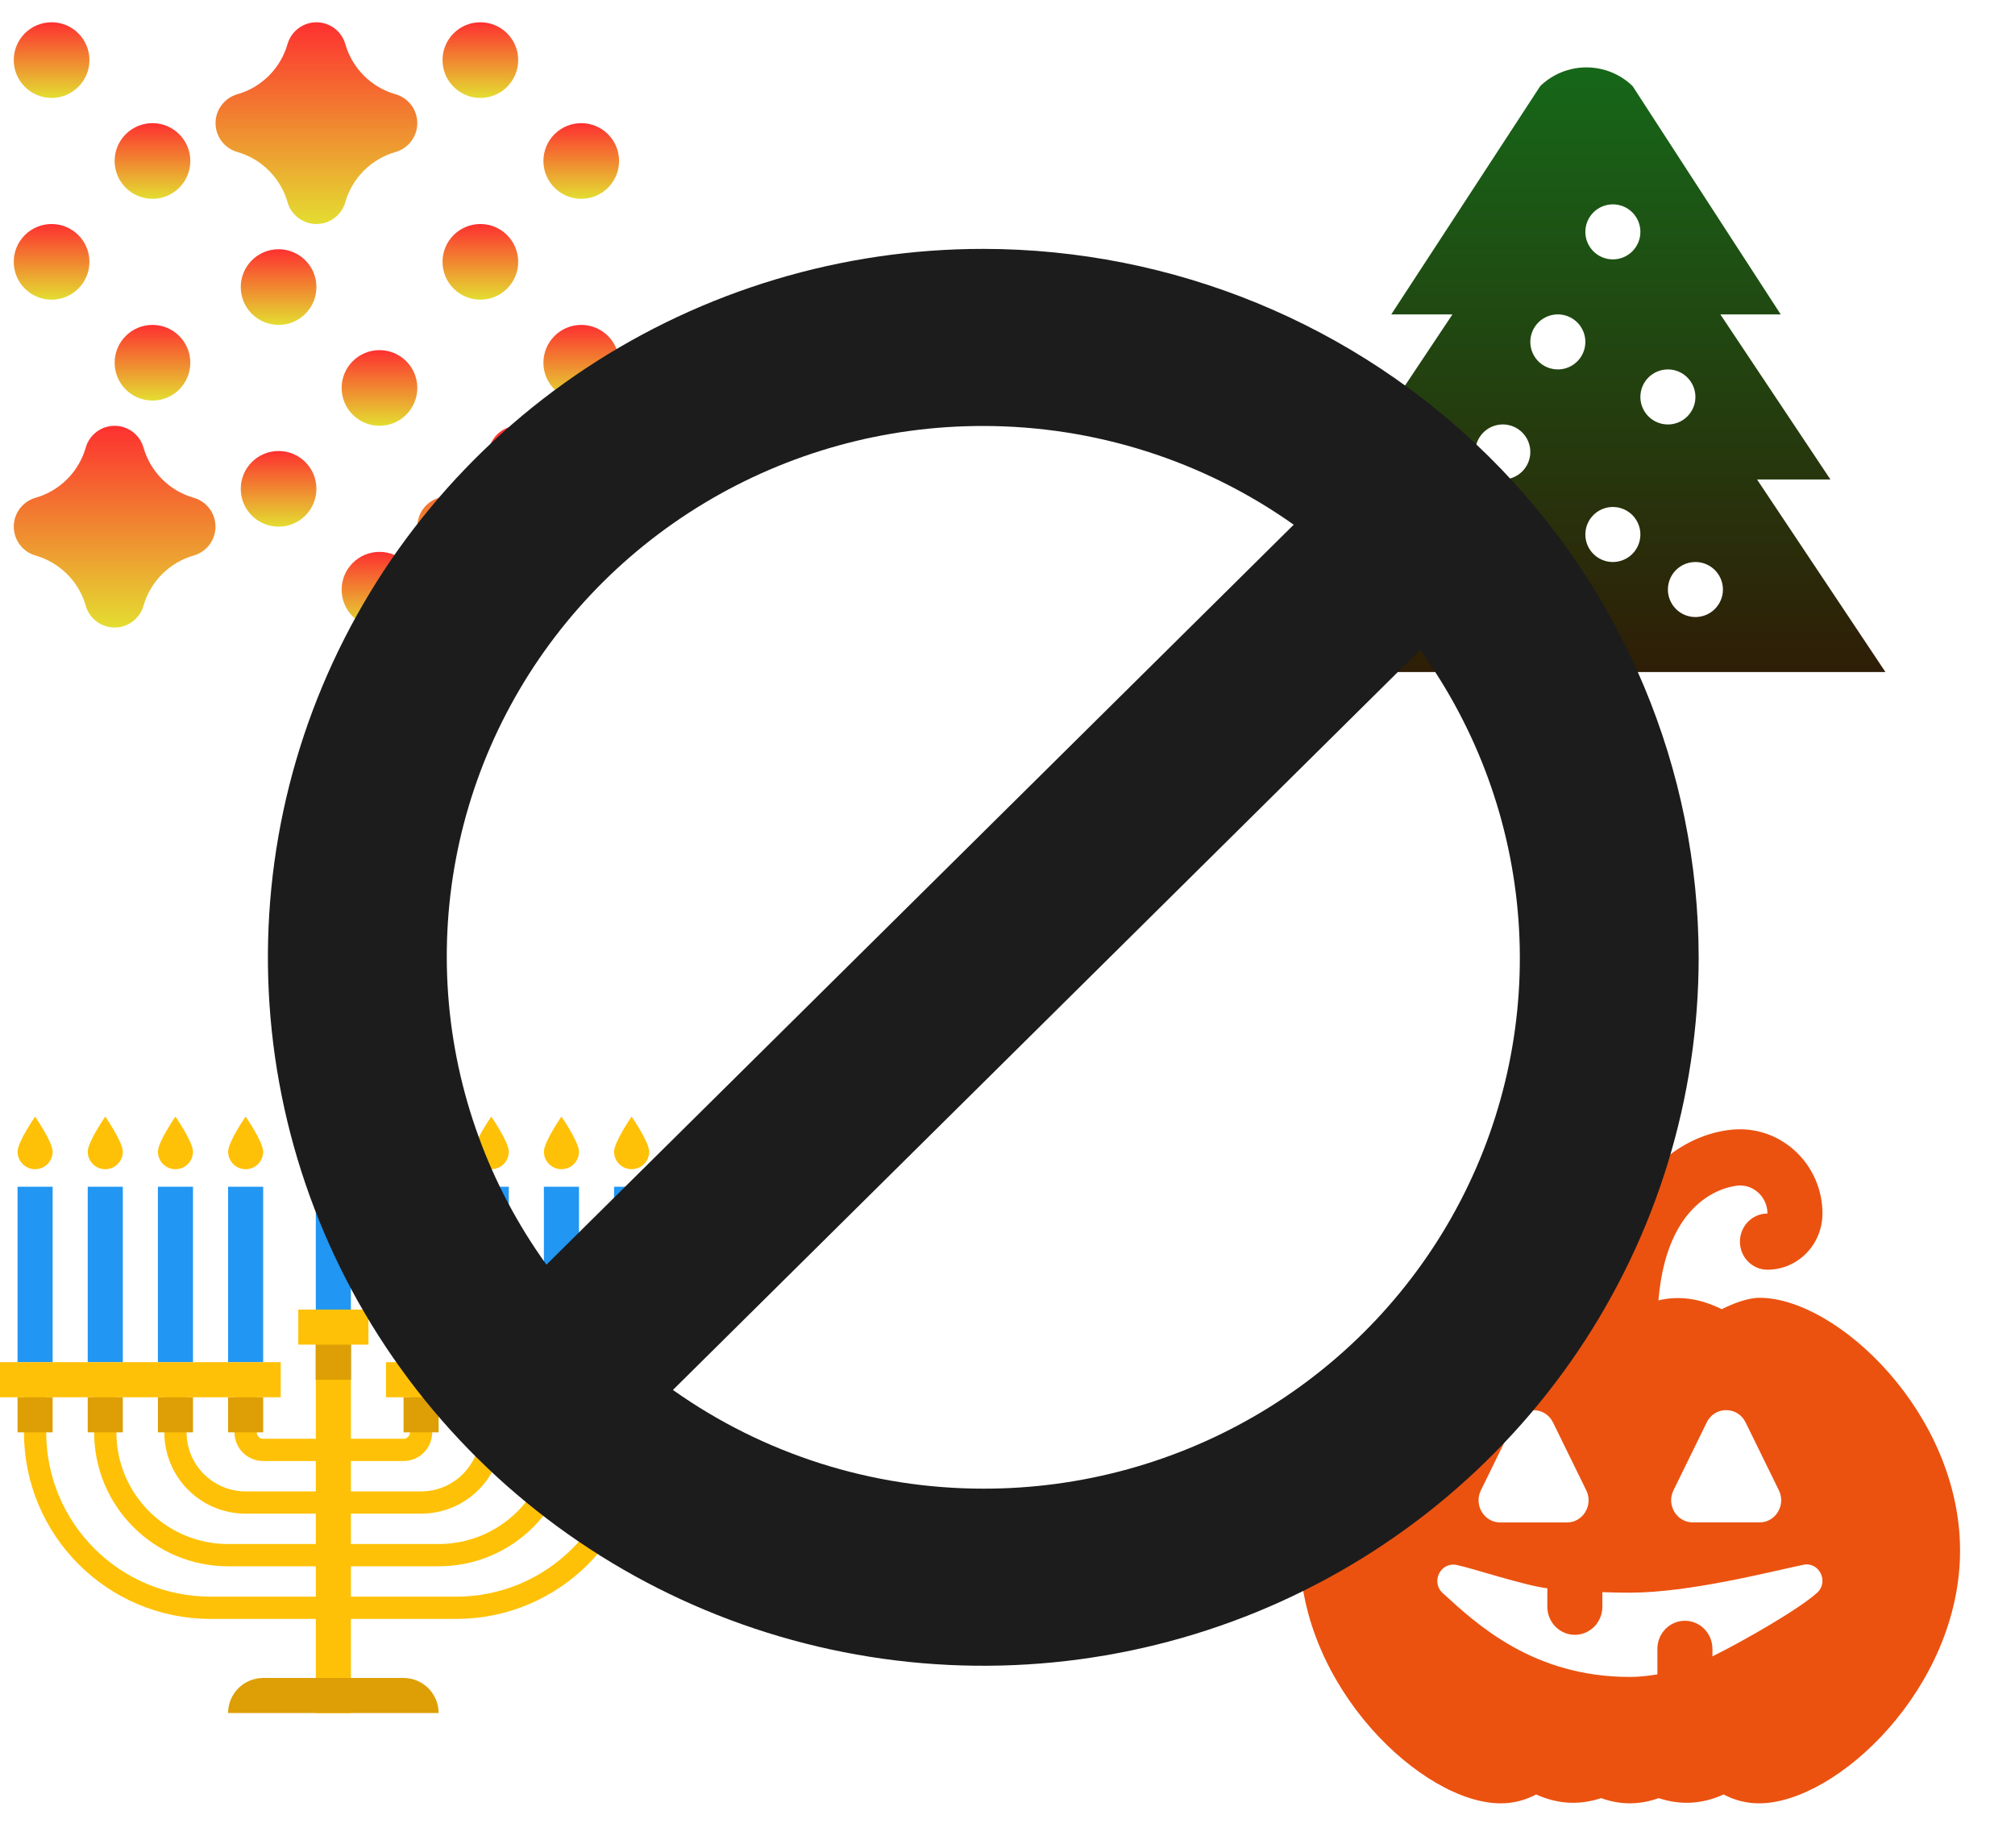 <svg width="181" height="166" viewBox="0 0 181 166" fill="none" xmlns="http://www.w3.org/2000/svg">
<g filter="url(#filter0_di_12_384)">
<path d="M150.058 108.586C148.966 108.586 147.639 109.12 146.66 109.61C144.698 108.639 142.824 108.376 140.971 108.818C141.811 98.627 148.222 98.493 148.291 98.493C149.653 98.493 150.763 99.626 150.765 101.017C149.401 101.017 148.291 102.147 148.291 103.54C148.291 104.932 149.398 106.063 150.763 106.063C153.489 106.063 155.705 103.799 155.705 101.017C155.705 96.843 152.379 93.447 148.291 93.447C145.521 93.447 141.163 95.019 138.43 99.914C136.967 97.214 134.869 95.128 132.096 93.715C130.872 93.089 129.389 93.599 128.779 94.843C128.169 96.089 128.663 97.605 129.884 98.229C133.46 100.053 135.42 103.532 135.842 108.818C134.026 108.386 132.195 108.623 130.274 109.549C129.202 108.911 128.018 108.588 126.75 108.588C119.808 108.586 108.748 118.978 108.748 131.293C108.748 143.608 119.832 154 126.794 154C127.926 154 128.994 153.733 129.983 153.203C131.915 154.073 133.841 154.189 135.82 153.533C137.538 154.154 139.273 154.154 140.993 153.533C142.975 154.189 144.9 154.073 146.83 153.203C147.819 153.733 148.887 154 150.019 154C156.981 154 168.065 143.608 168.065 131.293C168.065 118.978 157.003 108.586 150.058 108.586ZM142.32 125.883L145.311 119.778C145.669 119.044 146.361 118.678 147.055 118.678C147.75 118.678 148.439 119.044 148.8 119.778L151.791 125.883C152.438 127.206 151.497 128.765 150.046 128.765H144.065C142.617 128.765 141.673 127.208 142.32 125.883ZM125.02 125.888L128.01 119.783C128.369 119.049 129.061 118.683 129.755 118.683C130.45 118.683 131.139 119.049 131.5 119.783L134.491 125.888C135.138 127.213 134.196 128.77 132.746 128.77H126.765C125.317 128.77 124.372 127.213 125.02 125.888ZM155.231 135.077C153.58 136.589 148.336 139.566 145.82 140.797V140.123C145.82 138.731 144.712 137.6 143.348 137.6C141.984 137.6 140.877 138.731 140.877 140.123V142.414C140.071 142.551 139.251 142.646 138.405 142.646C129.755 142.646 124.696 137.956 121.59 135.108C120.495 134.103 121.407 132.289 122.85 132.587C124.249 132.877 129.024 134.462 130.991 134.681V136.339C130.991 137.732 132.098 138.862 133.462 138.862C134.827 138.862 135.934 137.732 135.934 136.339V135.029C136.732 135.057 137.548 135.077 138.405 135.077C143.766 135.077 151.067 133.177 153.993 132.569C155.409 132.277 156.306 134.093 155.231 135.077Z" fill="#EB5210"/>
</g>
<g filter="url(#filter1_dd_12_384)">
<path d="M165.364 56.374L153.829 39.073H160.42L150.534 24.244H155.954L142.648 3.73C141.535 2.655 140.049 2.054 138.502 2.054C136.955 2.054 135.468 2.655 134.356 3.73L120.972 24.244H126.469L116.583 39.073H123.172L111.64 56.374H136.031V61.317H140.974V56.374H165.364ZM140.878 46.488C140.389 46.488 139.911 46.343 139.505 46.071C139.098 45.8 138.782 45.414 138.595 44.962C138.408 44.511 138.359 44.014 138.454 43.534C138.549 43.055 138.785 42.614 139.13 42.269C139.476 41.923 139.916 41.688 140.396 41.592C140.875 41.497 141.372 41.546 141.824 41.733C142.275 41.92 142.661 42.237 142.933 42.643C143.205 43.05 143.35 43.528 143.35 44.016C143.35 44.672 143.089 45.3 142.626 45.764C142.162 46.227 141.533 46.488 140.878 46.488ZM148.293 46.488C148.781 46.488 149.259 46.633 149.666 46.904C150.072 47.176 150.389 47.562 150.576 48.014C150.763 48.465 150.812 48.962 150.717 49.442C150.621 49.921 150.386 50.361 150.04 50.707C149.695 51.053 149.254 51.288 148.775 51.383C148.295 51.479 147.798 51.43 147.347 51.243C146.895 51.056 146.509 50.739 146.238 50.333C145.966 49.926 145.821 49.448 145.821 48.959C145.821 48.304 146.081 47.675 146.545 47.212C147.008 46.748 147.637 46.488 148.293 46.488ZM145.821 29.187C146.31 29.187 146.788 29.332 147.194 29.604C147.601 29.875 147.917 30.261 148.104 30.713C148.292 31.164 148.34 31.661 148.245 32.141C148.15 32.62 147.914 33.061 147.569 33.406C147.223 33.752 146.783 33.987 146.303 34.083C145.824 34.178 145.327 34.129 144.875 33.942C144.424 33.755 144.038 33.438 143.766 33.032C143.494 32.625 143.35 32.147 143.35 31.659C143.35 31.003 143.61 30.374 144.073 29.911C144.537 29.447 145.166 29.187 145.821 29.187ZM140.878 14.358C141.367 14.358 141.845 14.503 142.251 14.774C142.658 15.046 142.974 15.432 143.161 15.883C143.348 16.335 143.397 16.832 143.302 17.311C143.207 17.791 142.971 18.231 142.626 18.577C142.28 18.923 141.84 19.158 141.36 19.253C140.881 19.349 140.384 19.3 139.932 19.113C139.481 18.926 139.095 18.609 138.823 18.202C138.551 17.796 138.406 17.318 138.406 16.829C138.406 16.174 138.667 15.545 139.13 15.082C139.594 14.618 140.222 14.358 140.878 14.358ZM128.52 51.431C128.031 51.431 127.554 51.286 127.147 51.014C126.741 50.743 126.424 50.357 126.237 49.905C126.05 49.454 126.001 48.957 126.096 48.477C126.192 47.998 126.427 47.557 126.773 47.212C127.118 46.866 127.559 46.631 128.038 46.535C128.518 46.44 129.014 46.489 129.466 46.676C129.918 46.863 130.304 47.18 130.575 47.586C130.847 47.993 130.992 48.471 130.992 48.959C130.992 49.615 130.731 50.243 130.268 50.707C129.804 51.17 129.176 51.431 128.52 51.431ZM130.992 39.073C130.503 39.073 130.025 38.928 129.619 38.657C129.212 38.385 128.895 37.999 128.708 37.547C128.521 37.096 128.472 36.599 128.568 36.12C128.663 35.64 128.899 35.2 129.244 34.854C129.59 34.508 130.03 34.273 130.51 34.178C130.989 34.082 131.486 34.131 131.938 34.318C132.389 34.505 132.775 34.822 133.047 35.228C133.318 35.635 133.463 36.113 133.463 36.602C133.463 37.257 133.203 37.886 132.739 38.349C132.276 38.813 131.647 39.073 130.992 39.073ZM133.463 26.715C133.463 26.227 133.608 25.749 133.88 25.342C134.151 24.936 134.537 24.619 134.989 24.432C135.441 24.245 135.938 24.196 136.417 24.291C136.897 24.387 137.337 24.622 137.683 24.968C138.028 25.314 138.264 25.754 138.359 26.233C138.454 26.713 138.405 27.21 138.218 27.661C138.031 28.113 137.714 28.499 137.308 28.77C136.902 29.042 136.424 29.187 135.935 29.187C135.279 29.187 134.651 28.927 134.187 28.463C133.724 28 133.463 27.371 133.463 26.715Z" fill="url(#paint0_linear_12_384)"/>
</g>
<g clip-path="url(#clip0_12_384)">
<path d="M53.652 44.718C52.579 44.411 51.602 43.836 50.813 43.046C50.024 42.257 49.448 41.28 49.142 40.207C48.98 39.643 48.64 39.148 48.172 38.795C47.704 38.442 47.134 38.251 46.547 38.251C45.961 38.251 45.391 38.442 44.923 38.795C44.455 39.148 44.115 39.643 43.953 40.207C43.647 41.28 43.071 42.257 42.282 43.046C41.493 43.836 40.516 44.411 39.443 44.718C38.879 44.879 38.383 45.219 38.031 45.687C37.678 46.155 37.487 46.725 37.487 47.312C37.487 47.898 37.678 48.468 38.031 48.936C38.383 49.404 38.879 49.744 39.443 49.906C40.516 50.213 41.493 50.788 42.282 51.577C43.071 52.366 43.647 53.343 43.953 54.416C44.115 54.98 44.455 55.476 44.923 55.828C45.391 56.181 45.961 56.372 46.547 56.372C47.134 56.372 47.704 56.181 48.172 55.828C48.64 55.476 48.98 54.98 49.142 54.416C49.448 53.343 50.024 52.366 50.813 51.577C51.602 50.788 52.579 50.213 53.652 49.906C54.216 49.744 54.712 49.404 55.064 48.936C55.417 48.468 55.608 47.898 55.608 47.312C55.608 46.725 55.417 46.155 55.064 45.687C54.712 45.219 54.216 44.879 53.652 44.718Z" fill="url(#paint1_linear_12_384)"/>
<path d="M35.53 8.468C34.456 8.162 33.479 7.587 32.689 6.797C31.899 6.008 31.324 5.031 31.017 3.957C30.856 3.394 30.515 2.898 30.047 2.546C29.579 2.193 29.009 2.002 28.423 2.002C27.837 2.002 27.267 2.193 26.799 2.546C26.331 2.898 25.99 3.394 25.829 3.957C25.522 5.031 24.947 6.008 24.157 6.797C23.368 7.586 22.391 8.161 21.318 8.468C20.755 8.63 20.259 8.97 19.906 9.438C19.553 9.906 19.362 10.476 19.362 11.062C19.362 11.648 19.553 12.219 19.906 12.687C20.259 13.155 20.755 13.495 21.318 13.656C22.391 13.963 23.368 14.538 24.157 15.328C24.947 16.117 25.522 17.094 25.829 18.167C25.99 18.731 26.331 19.226 26.799 19.579C27.267 19.932 27.837 20.123 28.423 20.123C29.009 20.123 29.579 19.932 30.047 19.579C30.515 19.226 30.856 18.731 31.017 18.167C31.324 17.094 31.899 16.117 32.688 15.328C33.477 14.538 34.455 13.963 35.528 13.656C36.091 13.495 36.587 13.155 36.94 12.687C37.293 12.219 37.484 11.649 37.484 11.063C37.485 10.477 37.294 9.907 36.941 9.439C36.589 8.97 36.093 8.63 35.53 8.468Z" fill="url(#paint2_linear_12_384)"/>
<path d="M3.191 49.906C4.264 50.213 5.241 50.788 6.031 51.577C6.82 52.366 7.395 53.343 7.702 54.416C7.863 54.98 8.204 55.476 8.672 55.828C9.14 56.181 9.71 56.372 10.296 56.372C10.882 56.372 11.452 56.181 11.92 55.828C12.388 55.476 12.729 54.98 12.89 54.416C13.197 53.343 13.772 52.366 14.561 51.577C15.35 50.788 16.328 50.213 17.401 49.906C17.964 49.744 18.46 49.404 18.813 48.936C19.166 48.468 19.356 47.898 19.356 47.312C19.356 46.725 19.166 46.155 18.813 45.687C18.46 45.219 17.964 44.879 17.401 44.718C16.328 44.411 15.35 43.836 14.561 43.046C13.772 42.257 13.197 41.28 12.89 40.207C12.729 39.643 12.388 39.148 11.92 38.795C11.452 38.442 10.882 38.251 10.296 38.251C9.71 38.251 9.14 38.442 8.672 38.795C8.204 39.148 7.863 39.643 7.702 40.207C7.395 41.28 6.82 42.257 6.032 43.046C5.243 43.835 4.266 44.41 3.193 44.718C2.63 44.879 2.134 45.219 1.781 45.687C1.428 46.155 1.237 46.725 1.237 47.311C1.236 47.897 1.427 48.467 1.779 48.935C2.132 49.404 2.628 49.744 3.191 49.906Z" fill="url(#paint3_linear_12_384)"/>
<path d="M13.697 35.984C15.573 35.984 17.095 34.462 17.095 32.585C17.095 30.709 15.573 29.187 13.697 29.187C11.82 29.187 10.298 30.709 10.298 32.585C10.298 34.462 11.82 35.984 13.697 35.984Z" fill="url(#paint4_linear_12_384)"/>
<path d="M4.634 26.921C6.511 26.921 8.033 25.4 8.033 23.523C8.033 21.646 6.511 20.125 4.634 20.125C2.757 20.125 1.236 21.646 1.236 23.523C1.236 25.4 2.757 26.921 4.634 26.921Z" fill="url(#paint5_linear_12_384)"/>
<path d="M13.697 17.859C15.573 17.859 17.095 16.338 17.095 14.461C17.095 12.584 15.573 11.062 13.697 11.062C11.82 11.062 10.298 12.584 10.298 14.461C10.298 16.338 11.82 17.859 13.697 17.859Z" fill="url(#paint6_linear_12_384)"/>
<path d="M4.634 8.797C6.511 8.797 8.033 7.275 8.033 5.398C8.033 3.522 6.511 2 4.634 2C2.757 2 1.236 3.522 1.236 5.398C1.236 7.275 2.757 8.797 4.634 8.797Z" fill="url(#paint7_linear_12_384)"/>
<path d="M52.212 35.984C54.088 35.984 55.61 34.462 55.61 32.585C55.61 30.709 54.088 29.187 52.212 29.187C50.335 29.187 48.813 30.709 48.813 32.585C48.813 34.462 50.335 35.984 52.212 35.984Z" fill="url(#paint8_linear_12_384)"/>
<path d="M43.149 26.921C45.026 26.921 46.547 25.4 46.547 23.523C46.547 21.646 45.026 20.125 43.149 20.125C41.272 20.125 39.751 21.646 39.751 23.523C39.751 25.4 41.272 26.921 43.149 26.921Z" fill="url(#paint9_linear_12_384)"/>
<path d="M52.212 17.859C54.088 17.859 55.61 16.338 55.61 14.461C55.61 12.584 54.088 11.062 52.212 11.062C50.335 11.062 48.813 12.584 48.813 14.461C48.813 16.338 50.335 17.859 52.212 17.859Z" fill="url(#paint10_linear_12_384)"/>
<path d="M43.149 8.797C45.026 8.797 46.547 7.275 46.547 5.398C46.547 3.522 45.026 2 43.149 2C41.272 2 39.751 3.522 39.751 5.398C39.751 7.275 41.272 8.797 43.149 8.797Z" fill="url(#paint11_linear_12_384)"/>
<path d="M34.087 56.374C35.964 56.374 37.485 54.852 37.485 52.976C37.485 51.099 35.964 49.577 34.087 49.577C32.21 49.577 30.688 51.099 30.688 52.976C30.688 54.852 32.21 56.374 34.087 56.374Z" fill="url(#paint12_linear_12_384)"/>
<path d="M25.024 47.312C26.901 47.312 28.423 45.79 28.423 43.913C28.423 42.036 26.901 40.515 25.024 40.515C23.148 40.515 21.626 42.036 21.626 43.913C21.626 45.79 23.148 47.312 25.024 47.312Z" fill="url(#paint13_linear_12_384)"/>
<path d="M34.087 38.249C35.964 38.249 37.485 36.728 37.485 34.851C37.485 32.974 35.964 31.453 34.087 31.453C32.21 31.453 30.688 32.974 30.688 34.851C30.688 36.728 32.21 38.249 34.087 38.249Z" fill="url(#paint14_linear_12_384)"/>
<path d="M25.024 29.187C26.901 29.187 28.423 27.666 28.423 25.789C28.423 23.912 26.901 22.39 25.024 22.39C23.148 22.39 21.626 23.912 21.626 25.789C21.626 27.666 23.148 29.187 25.024 29.187Z" fill="url(#paint15_linear_12_384)"/>
</g>
<path d="M4.728 106.61H1.576V122.37H4.728V106.61Z" fill="#2196F3"/>
<path d="M11.032 106.61H7.88V122.37H11.032V106.61Z" fill="#2196F3"/>
<path d="M17.336 106.61H14.184V122.37H17.336V106.61Z" fill="#2196F3"/>
<path d="M23.64 106.61H20.488V122.37H23.64V106.61Z" fill="#2196F3"/>
<path d="M31.52 103.458H28.368V123.946H31.52V103.458Z" fill="#2196F3"/>
<path d="M39.4 106.61H36.248V122.37H39.4V106.61Z" fill="#2196F3"/>
<path d="M45.704 106.61H42.552V122.37H45.704V106.61Z" fill="#2196F3"/>
<path d="M52.008 106.61H48.856V122.37H52.008V106.61Z" fill="#2196F3"/>
<path d="M58.311 106.61H55.16V122.37H58.311V106.61Z" fill="#2196F3"/>
<path d="M31.52 100.306C31.52 101.178 30.814 101.882 29.944 101.882C29.074 101.882 28.368 101.178 28.368 100.306C28.368 99.435 29.944 97.154 29.944 97.154C29.944 97.154 31.52 99.435 31.52 100.306Z" fill="#FFC107"/>
<path d="M23.64 103.458C23.64 104.33 22.934 105.034 22.064 105.034C21.194 105.034 20.488 104.33 20.488 103.458C20.488 102.587 22.064 100.306 22.064 100.306C22.064 100.306 23.64 102.587 23.64 103.458Z" fill="#FFC107"/>
<path d="M17.336 103.458C17.336 104.33 16.63 105.034 15.76 105.034C14.89 105.034 14.184 104.33 14.184 103.458C14.184 102.587 15.76 100.306 15.76 100.306C15.76 100.306 17.336 102.587 17.336 103.458Z" fill="#FFC107"/>
<path d="M11.032 103.458C11.032 104.33 10.326 105.034 9.456 105.034C8.586 105.034 7.88 104.33 7.88 103.458C7.88 102.587 9.456 100.306 9.456 100.306C9.456 100.306 11.032 102.587 11.032 103.458Z" fill="#FFC107"/>
<path d="M4.728 103.458C4.728 104.33 4.022 105.034 3.152 105.034C2.282 105.034 1.576 104.33 1.576 103.458C1.576 102.587 3.152 100.306 3.152 100.306C3.152 100.306 4.728 102.587 4.728 103.458Z" fill="#FFC107"/>
<path d="M58.311 103.458C58.311 104.33 57.607 105.034 56.735 105.034C55.864 105.034 55.16 104.33 55.16 103.458C55.16 102.587 56.735 100.306 56.735 100.306C56.735 100.306 58.311 102.587 58.311 103.458Z" fill="#FFC107"/>
<path d="M52.008 103.458C52.008 104.33 51.303 105.034 50.432 105.034C49.56 105.034 48.856 104.33 48.856 103.458C48.856 102.587 50.432 100.306 50.432 100.306C50.432 100.306 52.008 102.587 52.008 103.458Z" fill="#FFC107"/>
<path d="M45.704 103.458C45.704 104.33 44.999 105.034 44.128 105.034C43.256 105.034 42.552 104.33 42.552 103.458C42.552 102.587 44.128 100.306 44.128 100.306C44.128 100.306 45.704 102.587 45.704 103.458Z" fill="#FFC107"/>
<path d="M39.4 103.458C39.4 104.33 38.695 105.034 37.824 105.034C36.952 105.034 36.248 104.33 36.248 103.458C36.248 102.587 37.824 100.306 37.824 100.306C37.824 100.306 39.4 102.587 39.4 103.458Z" fill="#FFC107"/>
<path d="M25.216 122.37H0V125.522H25.216V122.37Z" fill="#FFC107"/>
<path d="M59.888 122.37H34.672V125.522H59.888V122.37Z" fill="#FFC107"/>
<path d="M56.735 123.946V128.674C56.735 137.378 49.68 144.434 40.975 144.434H18.912C10.207 144.434 3.152 137.378 3.152 128.674V123.946" stroke="#FFC107" stroke-width="2"/>
<path d="M50.431 123.946V128.674C50.431 134.767 45.492 139.706 39.4 139.706H20.488C14.395 139.706 9.456 134.767 9.456 128.674V123.946" stroke="#FFC107" stroke-width="2"/>
<path d="M44.128 124.072V128.674C44.128 132.156 41.305 134.978 37.824 134.978H22.064C18.583 134.978 15.76 132.156 15.76 128.674V123.946" stroke="#FFC107" stroke-width="2"/>
<path d="M37.824 123.946V128.674C37.824 129.546 37.119 130.25 36.248 130.25H23.64C22.77 130.25 22.064 129.546 22.064 128.674V123.946" stroke="#FFC107" stroke-width="2"/>
<path d="M31.52 119.218H28.368V153.89H31.52V119.218Z" fill="#FFC107"/>
<path d="M33.096 117.642H26.792V120.794H33.096V117.642Z" fill="#FFC107"/>
<path d="M36.248 150.738H23.64C21.9 150.738 20.488 152.15 20.488 153.89H39.4C39.4 152.15 37.987 150.738 36.248 150.738Z" fill="#DD9F05"/>
<path d="M39.4 125.522H36.248V128.674H39.4V125.522Z" fill="#DD9F05"/>
<path d="M31.52 120.794H28.368V123.946H31.52V120.794Z" fill="#DD9F05"/>
<path d="M45.704 125.522H42.552V128.674H45.704V125.522Z" fill="#DD9F05"/>
<path d="M52.008 125.522H48.856V128.674H52.008V125.522Z" fill="#DD9F05"/>
<path d="M58.311 125.522H55.16V128.674H58.311V125.522Z" fill="#DD9F05"/>
<path d="M4.728 125.522H1.576V128.674H4.728V125.522Z" fill="#DD9F05"/>
<path d="M11.032 125.522H7.88V128.674H11.032V125.522Z" fill="#DD9F05"/>
<path d="M17.336 125.522H14.184V128.674H17.336V125.522Z" fill="#DD9F05"/>
<path d="M23.64 125.522H20.488V128.674H23.64V125.522Z" fill="#DD9F05"/>
<g filter="url(#filter2_dd_12_384)">
<path d="M80.325 14.358C67.616 14.358 55.192 18.09 44.624 25.083C34.057 32.077 25.82 42.016 20.956 53.645C16.093 65.274 14.82 78.071 17.3 90.416C19.779 102.761 25.899 114.101 34.886 123.002C43.873 131.902 55.323 137.964 67.789 140.419C80.254 142.875 93.174 141.615 104.916 136.798C116.658 131.981 126.695 123.824 133.756 113.358C140.817 102.892 144.585 90.587 144.585 78C144.567 61.127 137.791 44.95 125.744 33.018C113.697 21.087 97.362 14.376 80.325 14.358ZM80.325 30.268C90.326 30.269 100.077 33.37 108.209 39.136L41.084 105.61C35.945 98.479 32.891 90.083 32.256 81.345C31.621 72.606 33.431 63.864 37.486 56.078C41.542 48.292 47.686 41.763 55.243 37.21C62.801 32.657 71.479 30.255 80.325 30.268ZM80.325 125.732C70.326 125.731 60.577 122.63 52.447 116.864L119.567 50.385C124.707 57.516 127.763 65.912 128.398 74.651C129.033 83.391 127.224 92.134 123.168 99.921C119.113 107.708 112.968 114.237 105.41 118.791C97.852 123.344 89.172 125.746 80.325 125.732Z" fill="#1C1C1C"/>
</g>
<defs>
<filter id="filter0_di_12_384" x="104.748" y="89.447" width="75.317" height="76.553" filterUnits="userSpaceOnUse" color-interpolation-filters="sRGB">
<feFlood flood-opacity="0" result="BackgroundImageFix"/>
<feColorMatrix in="SourceAlpha" type="matrix" values="0 0 0 0 0 0 0 0 0 0 0 0 0 0 0 0 0 0 127 0" result="hardAlpha"/>
<feOffset dx="4" dy="4"/>
<feGaussianBlur stdDeviation="4"/>
<feComposite in2="hardAlpha" operator="out"/>
<feColorMatrix type="matrix" values="0 0 0 0 0 0 0 0 0 0 0 0 0 0 0 0 0 0 0.25 0"/>
<feBlend mode="normal" in2="BackgroundImageFix" result="effect1_dropShadow_12_384"/>
<feBlend mode="normal" in="SourceGraphic" in2="effect1_dropShadow_12_384" result="shape"/>
<feColorMatrix in="SourceAlpha" type="matrix" values="0 0 0 0 0 0 0 0 0 0 0 0 0 0 0 0 0 0 127 0" result="hardAlpha"/>
<feOffset dx="4" dy="4"/>
<feGaussianBlur stdDeviation="4"/>
<feComposite in2="hardAlpha" operator="arithmetic" k2="-1" k3="1"/>
<feColorMatrix type="matrix" values="0 0 0 0 0 0 0 0 0 0 0 0 0 0 0 0 0 0 0.25 0"/>
<feBlend mode="normal" in2="shape" result="effect2_innerShadow_12_384"/>
</filter>
<filter id="filter1_dd_12_384" x="109.64" y="0.054" width="61.724" height="67.263" filterUnits="userSpaceOnUse" color-interpolation-filters="sRGB">
<feFlood flood-opacity="0" result="BackgroundImageFix"/>
<feColorMatrix in="SourceAlpha" type="matrix" values="0 0 0 0 0 0 0 0 0 0 0 0 0 0 0 0 0 0 127 0" result="hardAlpha"/>
<feOffset dx="2" dy="2"/>
<feGaussianBlur stdDeviation="2"/>
<feComposite in2="hardAlpha" operator="out"/>
<feColorMatrix type="matrix" values="0 0 0 0 0 0 0 0 0 0 0 0 0 0 0 0 0 0 0.25 0"/>
<feBlend mode="normal" in2="BackgroundImageFix" result="effect1_dropShadow_12_384"/>
<feColorMatrix in="SourceAlpha" type="matrix" values="0 0 0 0 0 0 0 0 0 0 0 0 0 0 0 0 0 0 127 0" result="hardAlpha"/>
<feOffset dx="2" dy="2"/>
<feGaussianBlur stdDeviation="2"/>
<feComposite in2="hardAlpha" operator="out"/>
<feColorMatrix type="matrix" values="0 0 0 0 0 0 0 0 0 0 0 0 0 0 0 0 0 0 0.25 0"/>
<feBlend mode="normal" in2="effect1_dropShadow_12_384" result="effect2_dropShadow_12_384"/>
<feBlend mode="normal" in="SourceGraphic" in2="effect2_dropShadow_12_384" result="shape"/>
</filter>
<filter id="filter2_dd_12_384" x="12.065" y="10.358" width="144.52" height="143.285" filterUnits="userSpaceOnUse" color-interpolation-filters="sRGB">
<feFlood flood-opacity="0" result="BackgroundImageFix"/>
<feColorMatrix in="SourceAlpha" type="matrix" values="0 0 0 0 0 0 0 0 0 0 0 0 0 0 0 0 0 0 127 0" result="hardAlpha"/>
<feOffset dx="4" dy="4"/>
<feGaussianBlur stdDeviation="4"/>
<feComposite in2="hardAlpha" operator="out"/>
<feColorMatrix type="matrix" values="0 0 0 0 0 0 0 0 0 0 0 0 0 0 0 0 0 0 0.25 0"/>
<feBlend mode="normal" in2="BackgroundImageFix" result="effect1_dropShadow_12_384"/>
<feColorMatrix in="SourceAlpha" type="matrix" values="0 0 0 0 0 0 0 0 0 0 0 0 0 0 0 0 0 0 127 0" result="hardAlpha"/>
<feOffset dx="4" dy="4"/>
<feGaussianBlur stdDeviation="4"/>
<feComposite in2="hardAlpha" operator="out"/>
<feColorMatrix type="matrix" values="0 0 0 0 0 0 0 0 0 0 0 0 0 0 0 0 0 0 0.25 0"/>
<feBlend mode="normal" in2="effect1_dropShadow_12_384" result="effect2_dropShadow_12_384"/>
<feBlend mode="normal" in="SourceGraphic" in2="effect2_dropShadow_12_384" result="shape"/>
</filter>
<linearGradient id="paint0_linear_12_384" x1="138.502" y1="2.054" x2="138.502" y2="61.317" gradientUnits="userSpaceOnUse">
<stop stop-color="#166719"/>
<stop offset="1" stop-color="#311705"/>
</linearGradient>
<linearGradient id="paint1_linear_12_384" x1="46.547" y1="38.251" x2="46.547" y2="56.372" gradientUnits="userSpaceOnUse">
<stop stop-color="#FD3030"/>
<stop offset="1" stop-color="#E4DD31"/>
</linearGradient>
<linearGradient id="paint2_linear_12_384" x1="28.423" y1="2.002" x2="28.423" y2="20.123" gradientUnits="userSpaceOnUse">
<stop stop-color="#FD3030"/>
<stop offset="1" stop-color="#E4DD31"/>
</linearGradient>
<linearGradient id="paint3_linear_12_384" x1="10.296" y1="38.251" x2="10.296" y2="56.372" gradientUnits="userSpaceOnUse">
<stop stop-color="#FD3030"/>
<stop offset="1" stop-color="#E4DD31"/>
</linearGradient>
<linearGradient id="paint4_linear_12_384" x1="13.697" y1="29.187" x2="13.697" y2="35.984" gradientUnits="userSpaceOnUse">
<stop stop-color="#FD3030"/>
<stop offset="1" stop-color="#E4DD31"/>
</linearGradient>
<linearGradient id="paint5_linear_12_384" x1="4.634" y1="20.125" x2="4.634" y2="26.921" gradientUnits="userSpaceOnUse">
<stop stop-color="#FD3030"/>
<stop offset="1" stop-color="#E4DD31"/>
</linearGradient>
<linearGradient id="paint6_linear_12_384" x1="13.697" y1="11.062" x2="13.697" y2="17.859" gradientUnits="userSpaceOnUse">
<stop stop-color="#FD3030"/>
<stop offset="1" stop-color="#E4DD31"/>
</linearGradient>
<linearGradient id="paint7_linear_12_384" x1="4.634" y1="2" x2="4.634" y2="8.797" gradientUnits="userSpaceOnUse">
<stop stop-color="#FD3030"/>
<stop offset="1" stop-color="#E4DD31"/>
</linearGradient>
<linearGradient id="paint8_linear_12_384" x1="52.212" y1="29.187" x2="52.212" y2="35.984" gradientUnits="userSpaceOnUse">
<stop stop-color="#FD3030"/>
<stop offset="1" stop-color="#E4DD31"/>
</linearGradient>
<linearGradient id="paint9_linear_12_384" x1="43.149" y1="20.125" x2="43.149" y2="26.921" gradientUnits="userSpaceOnUse">
<stop stop-color="#FD3030"/>
<stop offset="1" stop-color="#E4DD31"/>
</linearGradient>
<linearGradient id="paint10_linear_12_384" x1="52.212" y1="11.062" x2="52.212" y2="17.859" gradientUnits="userSpaceOnUse">
<stop stop-color="#FD3030"/>
<stop offset="1" stop-color="#E4DD31"/>
</linearGradient>
<linearGradient id="paint11_linear_12_384" x1="43.149" y1="2" x2="43.149" y2="8.797" gradientUnits="userSpaceOnUse">
<stop stop-color="#FD3030"/>
<stop offset="1" stop-color="#E4DD31"/>
</linearGradient>
<linearGradient id="paint12_linear_12_384" x1="34.087" y1="49.577" x2="34.087" y2="56.374" gradientUnits="userSpaceOnUse">
<stop stop-color="#FD3030"/>
<stop offset="1" stop-color="#E4DD31"/>
</linearGradient>
<linearGradient id="paint13_linear_12_384" x1="25.024" y1="40.515" x2="25.024" y2="47.312" gradientUnits="userSpaceOnUse">
<stop stop-color="#FD3030"/>
<stop offset="1" stop-color="#E4DD31"/>
</linearGradient>
<linearGradient id="paint14_linear_12_384" x1="34.087" y1="31.453" x2="34.087" y2="38.249" gradientUnits="userSpaceOnUse">
<stop stop-color="#FD3030"/>
<stop offset="1" stop-color="#E4DD31"/>
</linearGradient>
<linearGradient id="paint15_linear_12_384" x1="25.024" y1="22.39" x2="25.024" y2="29.187" gradientUnits="userSpaceOnUse">
<stop stop-color="#FD3030"/>
<stop offset="1" stop-color="#E4DD31"/>
</linearGradient>
<clipPath id="clip0_12_384">
<rect width="54.374" height="54.374" fill="white" transform="translate(1.236 2)"/>
</clipPath>
</defs>
</svg>
